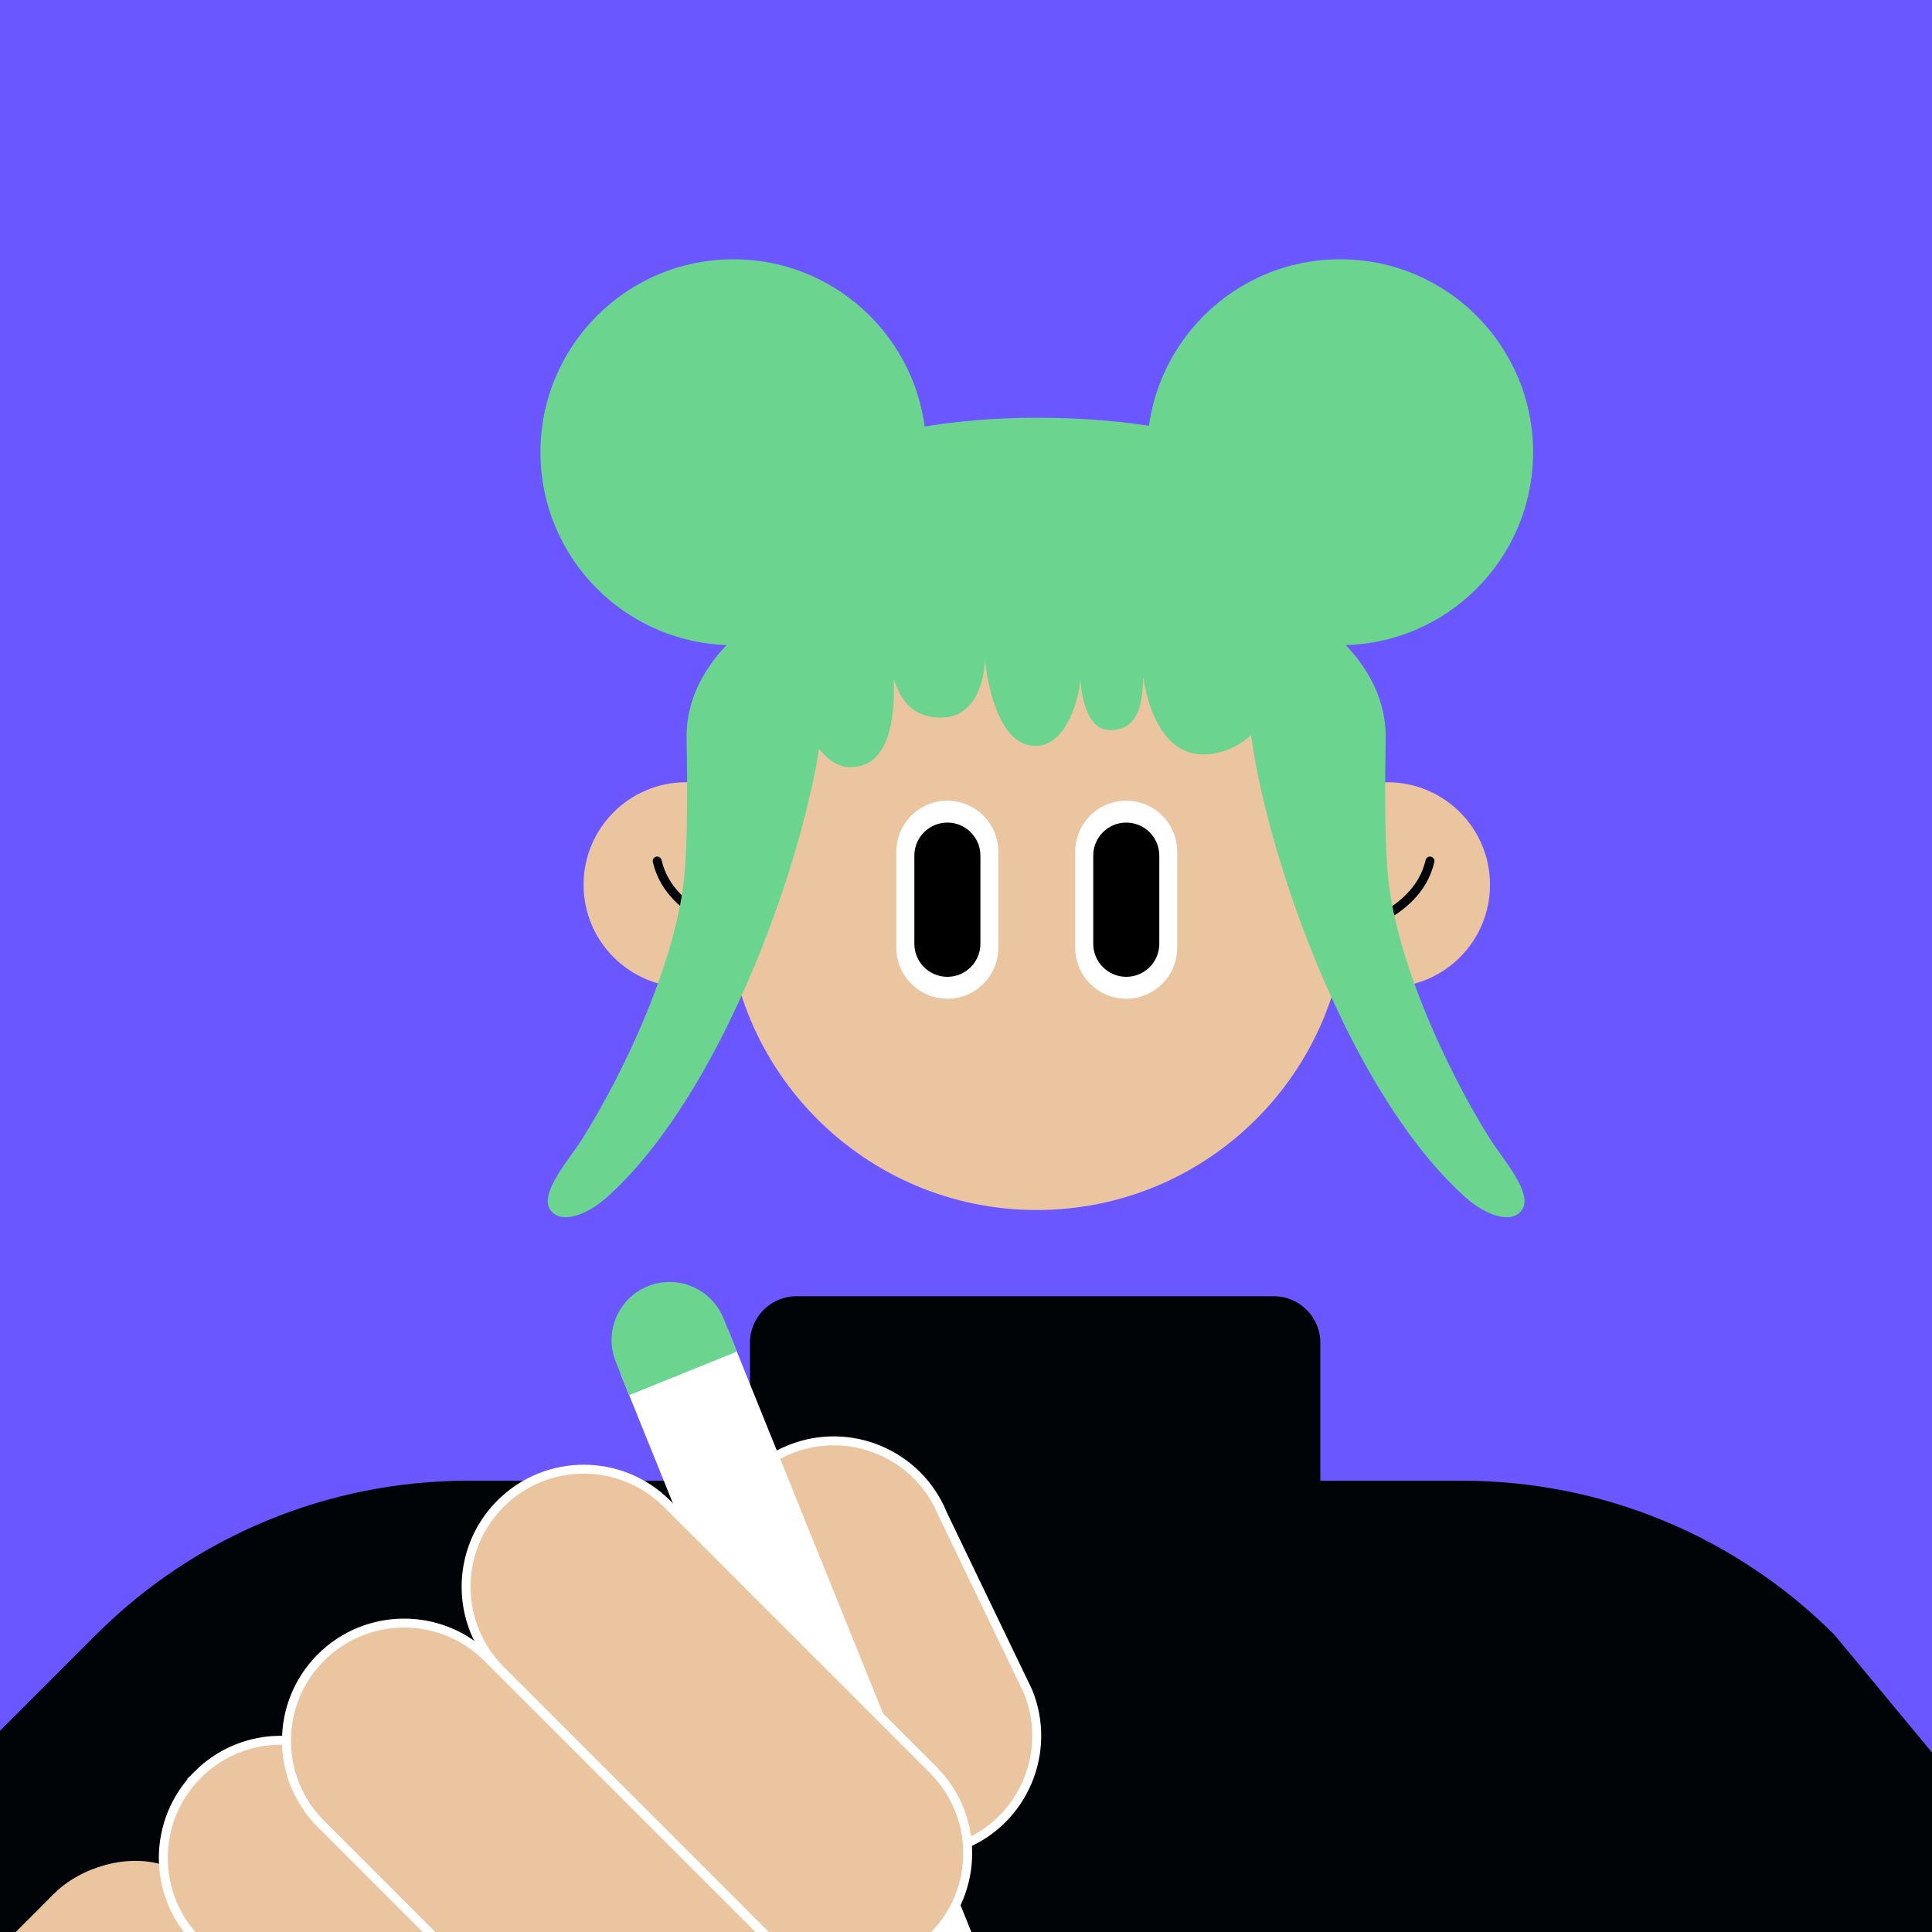 <svg width="108" height="108" viewBox="0 0 108 108" fill="none" xmlns="http://www.w3.org/2000/svg">
<rect x="0" y="0" width="108" height="108" fill="#333333" stroke="none"/>
<g clip-path="url(#clip0_438_20036)">
<rect width="108" height="108" fill="#6B57FF"/>
<g clip-path="url(#clip1_438_20036)">
<path d="M68.988 82.774H81.759C89.552 82.774 97.026 85.868 102.54 91.381L144.193 141.602H39.263V78.138L68.983 82.769L68.988 82.774Z" fill="#010407"/>
<path d="M38.92 82.774H26.149C18.357 82.774 10.882 85.868 5.369 91.381L-44.853 141.602H68.646V78.138L38.925 82.769L38.92 82.774Z" fill="#010407"/>
<path d="M71.205 72.46H44.525C43.088 72.46 41.923 73.625 41.923 75.063V82.773C41.923 84.211 43.088 85.376 44.525 85.376H71.205C72.642 85.376 73.807 84.211 73.807 82.773V75.063C73.807 73.625 72.642 72.46 71.205 72.46Z" fill="#010407"/>
<path d="M9.21 103.81H106.709V174.976C106.709 186.966 96.974 196.696 84.988 196.696H30.935C18.945 196.696 9.215 186.961 9.215 174.976V103.81H9.21Z" fill="#010407"/>
<path d="M57.957 67.641C67.538 67.641 75.306 59.873 75.306 50.291C75.306 40.71 67.538 32.942 57.957 32.942C48.375 32.942 40.607 40.71 40.607 50.291C40.607 59.873 48.375 67.641 57.957 67.641Z" fill="#EAC59F"/>
<path d="M55.807 47.612C55.807 46.036 54.531 44.759 52.957 44.759C51.382 44.759 50.106 46.036 50.106 47.612V52.976C50.106 54.552 51.382 55.829 52.957 55.829C54.531 55.829 55.807 54.552 55.807 52.976V47.612Z" fill="white"/>
<path d="M54.805 47.829C54.805 46.809 53.978 45.983 52.959 45.983C51.94 45.983 51.113 46.809 51.113 47.829V52.759C51.113 53.779 51.94 54.605 52.959 54.605C53.978 54.605 54.805 53.779 54.805 52.759V47.829Z" fill="black"/>
<path d="M65.807 47.612C65.807 46.036 64.531 44.759 62.957 44.759C61.382 44.759 60.106 46.036 60.106 47.612V52.976C60.106 54.552 61.382 55.829 62.957 55.829C64.531 55.829 65.807 54.552 65.807 52.976V47.612Z" fill="white"/>
<path d="M64.805 47.829C64.805 46.809 63.978 45.983 62.959 45.983C61.94 45.983 61.113 46.809 61.113 47.829V52.759C61.113 53.779 61.94 54.605 62.959 54.605C63.978 54.605 64.805 53.779 64.805 52.759V47.829Z" fill="black"/>
<path d="M40.998 36.065C46.954 36.065 51.783 31.236 51.783 25.279C51.783 19.323 46.954 14.494 40.998 14.494C35.041 14.494 30.212 19.323 30.212 25.279C30.212 31.236 35.041 36.065 40.998 36.065Z" fill="#6BD48E"/>
<path d="M74.916 36.065C80.872 36.065 85.701 31.236 85.701 25.279C85.701 19.323 80.872 14.494 74.916 14.494C68.959 14.494 64.13 19.323 64.13 25.279C64.13 31.236 68.959 36.065 74.916 36.065Z" fill="#6BD48E"/>
<path d="M77.561 44.759C77.561 44.759 68.651 34.055 57.957 34.055C48.482 34.055 38.352 44.759 38.352 44.759L43.171 26.725C43.171 26.725 48.058 23.352 57.957 23.352C68.492 23.352 72.742 26.725 72.742 26.725L77.561 44.759Z" fill="#6BD48E"/>
<path d="M38.352 55.188C41.517 55.188 44.082 52.623 44.082 49.458C44.082 46.293 41.517 43.728 38.352 43.728C35.187 43.728 32.622 46.293 32.622 49.458C32.622 52.623 35.187 55.188 38.352 55.188Z" fill="#EAC59F"/>
<path d="M77.561 55.188C80.726 55.188 83.292 52.623 83.292 49.458C83.292 46.293 80.726 43.728 77.561 43.728C74.397 43.728 71.831 46.293 71.831 49.458C71.831 52.623 74.397 55.188 77.561 55.188Z" fill="#EAC59F"/>
<path d="M47.562 42.884C50.106 42.884 49.99 39.019 49.962 37.94C50.294 39.01 50.935 40.147 52.67 40.113C54.656 40.075 55.089 37.713 55.046 36.778C55.181 38.157 55.807 41.709 57.894 41.699C59.692 41.689 60.361 38.827 60.39 37.974C60.463 38.759 60.684 40.769 62.01 40.807C63.774 40.86 63.865 39.063 63.904 37.815C64.125 39.376 64.786 41.309 66.222 41.959C67.658 42.61 69.851 41.704 70.52 40.277C70.964 39.337 70.795 38.21 70.371 37.255C69.6 35.511 68.039 34.195 66.284 33.453C64.53 32.711 62.588 32.499 60.684 32.547C56.468 32.653 49.263 32.484 45.788 34.865C44.641 35.651 44.94 38.802 45.147 40.431C45.268 41.376 46.27 42.894 47.566 42.894L47.562 42.884Z" fill="#6BD48E"/>
<path d="M74.916 52.123C74.916 52.123 79.19 51.376 79.937 48.132" stroke="#010407" stroke-width="0.5" stroke-linecap="round" stroke-linejoin="round"/>
<path d="M41.759 52.123C41.759 52.123 37.484 51.376 36.737 48.132" stroke="#010407" stroke-width="0.5" stroke-linecap="round" stroke-linejoin="round"/>
<path d="M82.01 67.005C82.94 67.829 84.448 68.504 85.07 67.646C85.735 66.725 84.029 64.826 83.287 63.655C81.104 60.195 77.928 53.67 77.557 48.629C77.398 46.504 77.417 43.853 77.46 41.318C77.557 36.07 71.533 33.4 71.533 33.4C70.742 34.552 69.942 36.422 69.793 37.757C69.205 43.019 74.337 60.229 82.005 67.01L82.01 67.005Z" fill="#6BD48E"/>
<path d="M33.831 67.005C32.901 67.829 31.393 68.504 30.771 67.646C30.106 66.725 31.812 64.826 32.554 63.655C34.737 60.195 37.913 53.67 38.284 48.629C38.443 46.504 38.424 43.853 38.381 41.318C38.284 36.07 44.308 33.4 44.308 33.4C45.099 34.552 45.899 36.422 46.048 37.757C46.636 43.019 41.504 60.229 33.836 67.01L33.831 67.005Z" fill="#6BD48E"/>
<path d="M45.282 99.496L40.511 89.583C39.152 86.215 40.776 82.383 44.145 81.024C47.513 79.665 51.345 81.289 52.704 84.658L57.475 94.571C58.834 97.94 57.21 101.771 53.841 103.13C50.472 104.489 46.641 102.865 45.282 99.496Z" fill="#EAC59F"/>
<path d="M45.282 99.496L40.511 89.583C39.152 86.215 40.776 82.383 44.145 81.024C47.513 79.665 51.345 81.289 52.704 84.658L57.475 94.571C58.834 97.94 57.21 101.771 53.841 103.13C50.472 104.489 46.641 102.865 45.282 99.496Z" stroke="white" stroke-width="0.5" stroke-miterlimit="10" stroke-linecap="round"/>
<path d="M3.017 105.863L-27.412 136.291L-7.046 156.663L18.516 131.096L3.017 105.863Z" fill="#EAC59F"/>
<path d="M40.696 74.333L34.678 76.764L50.906 116.93L56.925 114.499L40.696 74.333Z" fill="white"/>
<path d="M36.214 71.901C37.877 71.229 39.771 72.033 40.443 73.696L41.194 75.555L35.175 77.986L34.424 76.127C33.752 74.465 34.557 72.57 36.219 71.899L36.214 71.901Z" fill="#6BD48E"/>
<path d="M11.051 99.207C13.624 96.634 17.798 96.639 20.366 99.222L40.217 119.516C42.786 122.084 42.786 126.248 40.217 128.817C37.648 131.386 33.484 131.386 30.916 128.817L11.041 108.494C8.487 105.925 8.492 101.771 11.056 99.207H11.051Z" fill="#EAC59F"/>
<path d="M9.123 104.258C7.152 103.607 4.516 104.359 3.017 105.863C0.593 108.287 0.593 112.214 3.017 114.634L9.436 121.169V126.894C9.436 130.528 12.381 133.472 16.015 133.472C19.648 133.472 22.593 130.528 22.593 126.894V123.809C22.593 121.559 21.706 119.395 20.121 117.795L15.272 112.899" fill="#EAC59F"/>
<path d="M11.051 99.207C13.624 96.634 17.798 96.639 20.366 99.222L40.217 119.516C42.786 122.084 42.786 126.248 40.217 128.817C37.648 131.386 33.484 131.386 30.916 128.817L11.041 108.494C8.487 105.925 8.492 101.771 11.056 99.207H11.051Z" stroke="white" stroke-width="0.5" stroke-miterlimit="10" stroke-linecap="round"/>
<path d="M37.283 84.056C34.714 81.487 30.549 81.487 27.981 84.055C25.413 86.623 25.414 90.787 27.983 93.356L42.868 108.241C45.437 110.81 49.601 110.811 52.169 108.243C54.737 105.675 54.737 101.51 52.168 98.941L37.283 84.056Z" fill="#EAC59F" stroke="white" stroke-width="0.5" stroke-miterlimit="10" stroke-linecap="round"/>
<path d="M27.241 92.659C24.672 90.09 20.508 90.09 17.939 92.657C15.371 95.226 15.372 99.39 17.941 101.959L34.349 118.367C36.919 120.936 41.083 120.937 43.651 118.369C46.219 115.801 46.218 111.636 43.649 109.067L27.241 92.659Z" fill="#EAC59F" stroke="white" stroke-width="0.5" stroke-miterlimit="10" stroke-linecap="round"/>
</g>
</g>
<defs>
<clipPath id="clip0_438_20036">
<rect width="108" height="108" fill="white"/>
</clipPath>
<clipPath id="clip1_438_20036">
<rect width="220" height="498" fill="white" transform="translate(-56 -8)"/>
</clipPath>
</defs>
</svg>
